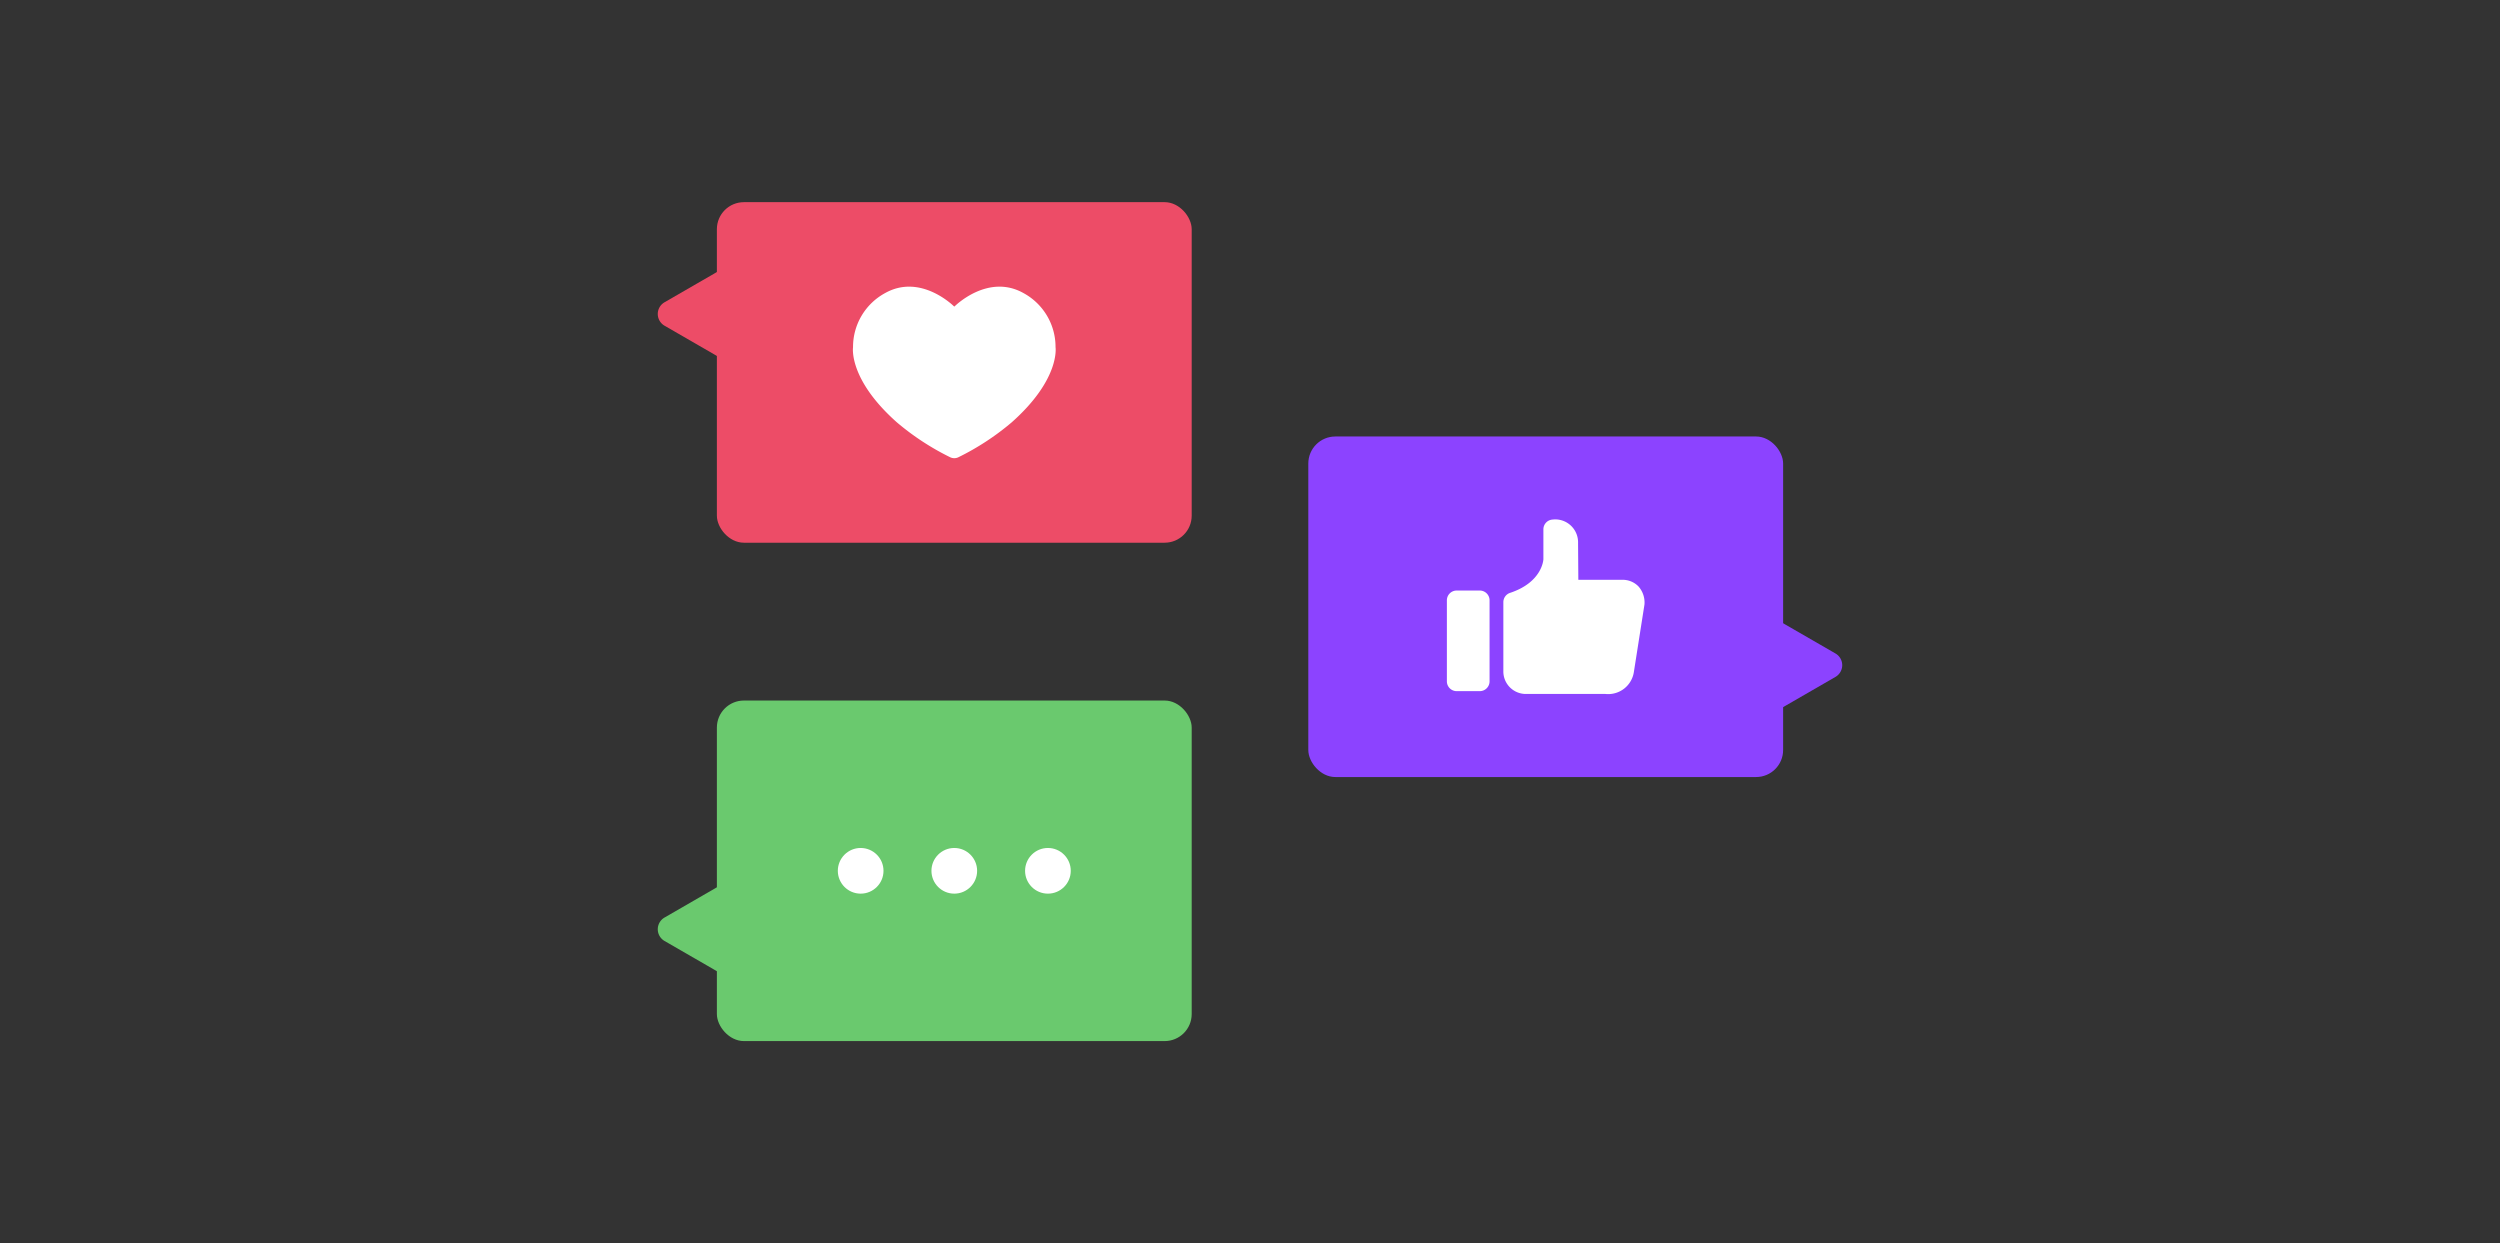 <svg data-tags="dashboard thumbnails,engagement" xmlns="http://www.w3.org/2000/svg" viewBox="0 0 185 92"><rect x="0" y="0" width="185" height="92" fill="#333333" stroke="none"/><path d="m49.176 69.632 5.164 2.981a1.001 1.001 0 0 0 1.502-.867v-5.962a1.001 1.001 0 0 0-1.502-.868l-5.164 2.982a1.001 1.001 0 0 0 0 1.734Z" fill="#6ac96e"/><rect x="53.049" y="51.84" width="35.136" height="25.2" rx="2" fill="#6ac96e"/><path d="m49.176 22.368 5.164-2.981a1.001 1.001 0 0 1 1.502.867v5.962a1.001 1.001 0 0 1-1.502.868l-5.164-2.982a1.001 1.001 0 0 1 0-1.734Z" fill="#ed4c67"/><rect x="53.049" y="14.96" width="35.136" height="25.2" rx="2" fill="#ed4c67"/><path d="m135.824 50.091-5.164 2.982a1.001 1.001 0 0 1-1.502-.868v-5.962a1.001 1.001 0 0 1 1.502-.867l5.164 2.981a1.001 1.001 0 0 1 0 1.734Z" fill="#8c43ff"/><rect x="96.815" y="32.299" width="35.136" height="25.2" rx="2" transform="rotate(-180 114.383 44.9)" fill="#8c43ff"/><circle cx="77.546" cy="64.44" r="1.69" fill="#fff"/><circle cx="70.617" cy="64.44" r="1.69" fill="#fff"/><circle cx="63.689" cy="64.44" r="1.69" fill="#fff"/><path d="M107.794 51.145h1.71a.725.725 0 0 0 .724-.725v-5.995a.725.725 0 0 0-.725-.725h-1.71a.725.725 0 0 0-.724.725v5.995a.725.725 0 0 0 .725.725Zm5.147.208h5.865a1.922 1.922 0 0 0 2.105-1.655l.777-4.949.006-.064a1.795 1.795 0 0 0-.444-1.286 1.629 1.629 0 0 0-1.235-.493h-3.218l-.02-2.733a1.694 1.694 0 0 0-1.668-1.738 2.133 2.133 0 0 0-.263.017.725.725 0 0 0-.635.72v2.213c-.003.052-.094 1.702-2.466 2.487a.725.725 0 0 0-.497.688v5.1a1.664 1.664 0 0 0 1.693 1.693ZM78.11 25.694a4.534 4.534 0 0 0-2.372-4.006c-2.647-1.485-5.103.988-5.103.988H70.6s-2.456-2.473-5.103-.988a4.534 4.534 0 0 0-2.372 4.006s-.365 2.36 3.252 5.567a19.065 19.065 0 0 0 3.96 2.587.702.702 0 0 0 .56 0 19.065 19.065 0 0 0 3.96-2.587c3.618-3.207 3.253-5.567 3.253-5.567Z" fill="#fff"/></svg>